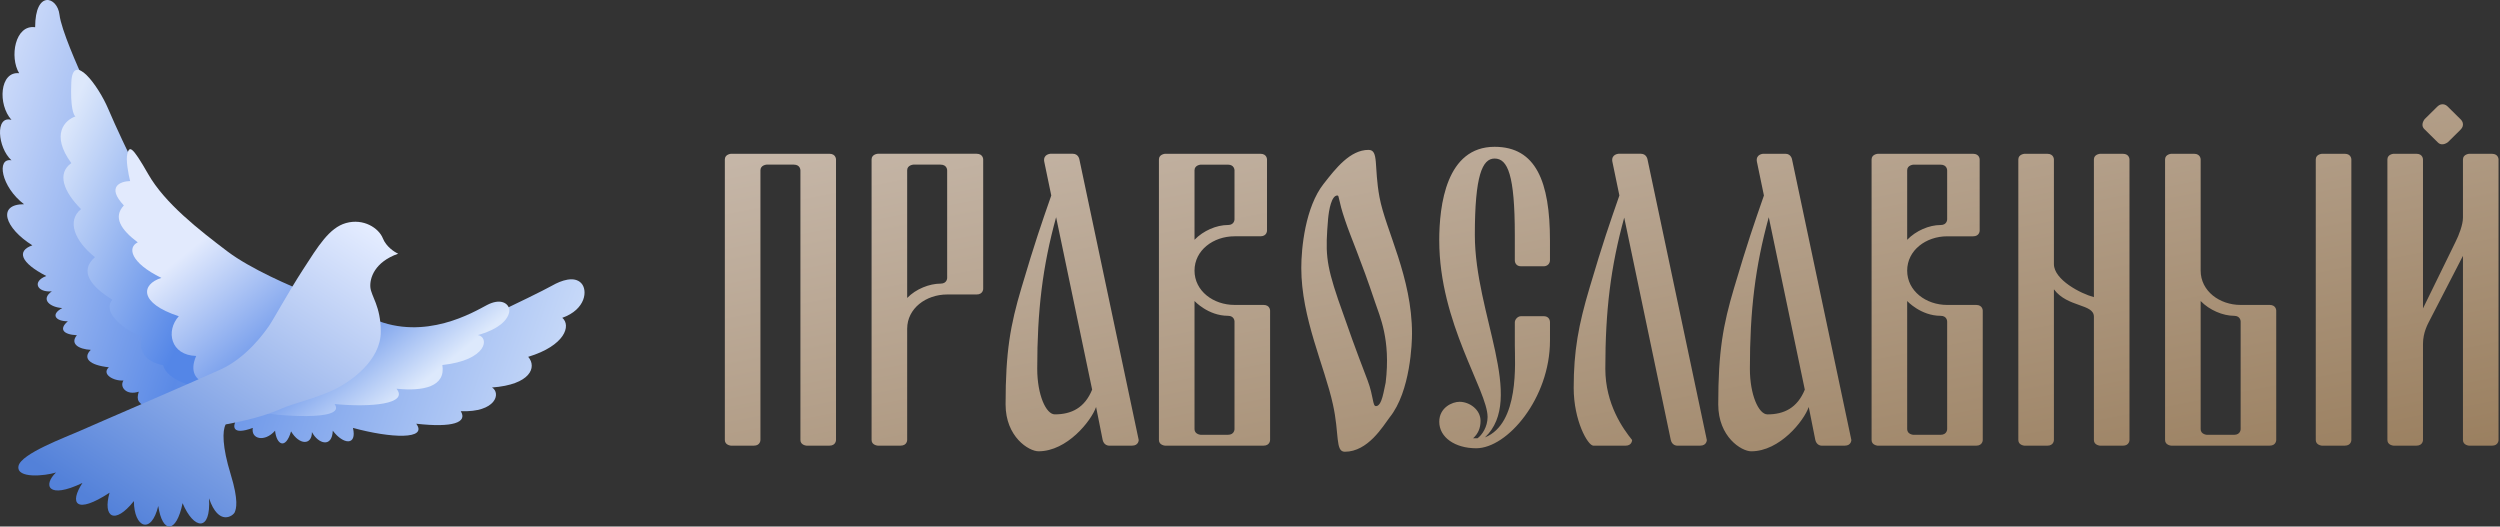 <svg width="660" height="139" viewBox="0 0 660 139" fill="none" xmlns="http://www.w3.org/2000/svg">
<rect x="0" y="0" width="660" height="139" fill="#333333" stroke="none"/>
<path d="M200.754 116.164V44.952C200.754 43.574 202.379 43.462 202.379 43.462H209.571C211.31 43.462 211.31 44.952 211.31 44.952V116.164C211.31 117.542 212.936 117.654 212.936 117.654H218.966C220.705 117.654 220.705 116.164 220.705 116.164V42.088C220.705 42.088 220.705 40.598 218.966 40.598H192.985C192.985 40.598 191.359 40.715 191.359 42.088V116.164C191.359 117.542 192.985 117.654 192.985 117.654H199.015C200.754 117.654 200.754 116.164 200.754 116.164ZM259.563 76.257V42.083C259.563 42.083 259.563 40.593 257.824 40.593H231.725C231.725 40.593 230.099 40.71 230.099 42.083V116.159C230.099 117.537 231.725 117.649 231.725 117.649H237.754C239.493 117.649 239.493 116.159 239.493 116.159V86.802C239.493 81.41 244.479 77.743 250.05 77.743H257.824C259.563 77.743 259.563 76.253 259.563 76.253V76.257ZM248.311 74.879C245.41 74.879 241.814 76.257 239.493 78.663V44.952C239.493 43.574 241.119 43.462 241.119 43.462H248.311C250.05 43.462 250.05 44.952 250.05 44.952V73.389C250.05 73.389 250.05 74.879 248.311 74.879ZM277.539 51.6C274.755 59.626 273.361 63.527 269.652 76.024C266.75 85.769 265.474 92.768 265.474 106.755C265.474 115.356 271.622 119.14 274.174 119.14C281.711 119.14 288.091 111.114 289.366 107.442L291.105 116.159C291.455 117.649 292.731 117.649 292.731 117.649H298.879C300.618 117.649 300.618 116.159 300.618 116.159L284.958 42.083C284.958 42.083 284.726 40.593 283.219 40.593H277.302C277.302 40.593 275.332 40.71 275.677 42.658L277.534 51.605L277.539 51.6ZM288.327 102.859C286.356 107.675 282.874 109.394 278.469 109.394C276.149 109.394 273.829 104.237 273.829 97.355C273.829 81.99 275.223 70.408 278.814 57.337L288.327 102.863V102.859ZM333.564 80.499H325.909C320.342 80.499 315.352 76.832 315.352 71.441C315.352 66.05 320.337 62.382 325.909 62.382H332.751C334.49 62.382 334.49 60.892 334.49 60.892V42.088C334.49 42.088 334.49 40.598 332.751 40.598H307.583C307.583 40.598 305.958 40.715 305.958 42.088V116.164C305.958 117.542 307.583 117.654 307.583 117.654H333.564C335.303 117.654 335.303 116.164 335.303 116.164V81.99C335.303 81.99 335.303 80.499 333.564 80.499ZM315.352 113.295V79.467C315.352 79.467 318.948 83.368 324.17 83.368C325.909 83.368 325.909 84.858 325.909 84.858V113.295C325.909 113.295 325.909 114.786 324.17 114.786H316.978C316.978 114.786 315.352 114.669 315.352 113.295ZM324.17 59.402C321.155 59.402 317.672 60.892 315.352 63.303V44.957C315.352 43.578 316.978 43.466 316.978 43.466H324.17C325.909 43.466 325.909 44.957 325.909 44.957V57.916C325.909 57.916 325.909 59.406 324.17 59.406V59.402ZM349.456 48.507C344.584 54.697 343.54 65.48 343.54 70.754C343.54 83.943 349.688 96.668 351.89 106.76C353.629 114.557 352.471 119.261 355.023 119.261C361.171 119.261 365.116 112.496 366.855 110.203C372.422 103.321 372.772 90.249 372.772 88.072C372.772 73.165 365.811 60.78 364.19 52.067C362.683 43.924 364.072 39.57 361.289 39.57C356.417 39.57 352.589 44.499 349.456 48.517V48.507ZM355.141 58.252C356.535 62.494 359.2 68.344 363.028 79.813C364.19 83.368 367.205 89.558 365.811 101.027C365.348 102.863 364.885 107.217 363.259 107.217C362.333 107.217 362.678 104.807 361.057 100.453C357.111 90.133 356.766 88.983 353.284 79.126C349.919 69.264 349.919 66.4 350.614 57.799C350.845 55.276 351.54 51.609 353.052 51.609C353.633 51.609 353.17 52.525 355.141 58.262V58.252ZM379.964 63.527C379.964 85.316 392.723 103.088 392.723 110.086C392.723 112.725 391.215 114.902 390.053 115.706H388.895C390.171 114.557 390.866 113.066 390.866 111.118C390.866 108.138 387.964 106.073 385.299 106.073C383.442 106.073 379.964 107.563 379.964 111.347C379.964 115.477 384.141 118.341 389.708 118.341C397.945 118.341 409.196 105.152 409.196 89.904V85.087C409.196 84.171 408.615 83.48 407.57 83.48H401.541C400.614 83.48 399.915 84.396 399.915 85.087V91.048C399.915 95.636 401.191 111.805 392.028 115.472C402.817 105.265 389.358 82.905 389.358 62.037C389.358 46.325 391.329 41.855 394.575 41.855C398.053 41.855 399.91 46.213 399.91 62.037V68.689C399.91 69.605 400.492 70.296 401.536 70.296H407.566C408.378 70.296 409.191 69.722 409.191 68.689V63.527C409.191 47.932 405.482 38.757 394.575 38.757C381.816 38.757 379.959 54.123 379.959 63.527H379.964ZM430.881 116.164C428.561 113.295 423.807 106.76 423.807 97.355C423.807 81.99 425.201 70.521 428.793 57.449L441.088 116.159C441.438 117.649 442.714 117.649 442.714 117.649H448.862C450.601 117.649 450.601 116.159 450.601 116.159L434.941 42.083C434.941 42.083 434.709 40.593 433.202 40.593H427.285C427.285 40.593 425.315 40.71 425.66 42.658L427.517 51.605C424.733 59.631 423.339 63.532 419.63 76.029C416.728 85.774 415.453 92.655 415.453 102.405C415.453 111.006 419.162 117.659 420.67 117.659H429.138C430.877 117.659 430.877 116.169 430.877 116.169L430.881 116.164ZM465.68 51.605C462.897 59.631 461.503 63.532 457.793 76.029C454.892 85.774 453.616 92.772 453.616 106.76C453.616 115.36 459.764 119.144 462.315 119.144C469.853 119.144 476.232 111.118 477.508 107.446L479.247 116.164C479.597 117.654 480.872 117.654 480.872 117.654H487.02C488.759 117.654 488.759 116.164 488.759 116.164L473.099 42.088C473.099 42.088 472.868 40.598 471.36 40.598H465.444C465.444 40.598 463.473 40.715 463.818 42.663L465.675 51.609L465.68 51.605ZM476.468 102.863C474.498 107.68 471.015 109.399 466.611 109.399C464.291 109.399 461.97 104.241 461.97 97.36C461.97 81.995 463.365 70.413 466.956 57.342L476.468 102.868V102.863ZM521.706 80.504H514.05C508.484 80.504 503.494 76.837 503.494 71.446C503.494 66.054 508.479 62.387 514.05 62.387H520.893C522.632 62.387 522.632 60.897 522.632 60.897V42.093C522.632 42.093 522.632 40.602 520.893 40.602H495.725C495.725 40.602 494.099 40.719 494.099 42.093V116.169C494.099 117.547 495.725 117.659 495.725 117.659H521.706C523.445 117.659 523.445 116.169 523.445 116.169V81.994C523.445 81.994 523.445 80.504 521.706 80.504ZM503.494 113.3V79.472C503.494 79.472 507.09 83.373 512.311 83.373C514.05 83.373 514.05 84.863 514.05 84.863V113.3C514.05 113.3 514.05 114.79 512.311 114.79H505.119C505.119 114.79 503.494 114.674 503.494 113.3ZM512.311 59.406C509.296 59.406 505.814 60.897 503.494 63.307V44.961C503.494 43.583 505.119 43.471 505.119 43.471H512.311C514.05 43.471 514.05 44.961 514.05 44.961V57.921C514.05 57.921 514.05 59.411 512.311 59.411V59.406ZM552.79 83.602V116.169C552.79 117.547 554.416 117.659 554.416 117.659H560.445C562.184 117.659 562.184 116.169 562.184 116.169V42.093C562.184 42.093 562.184 40.602 560.445 40.602H554.416C554.416 40.602 552.79 40.719 552.79 42.093V78.444C549.312 77.528 542.233 73.856 542.233 69.726V42.093C542.233 42.093 542.233 40.602 540.494 40.602H534.465C534.465 40.602 532.839 40.719 532.839 42.093V116.169C532.839 117.547 534.465 117.659 534.465 117.659H540.494C542.233 117.659 542.233 116.169 542.233 116.169V76.379C545.829 81.196 552.79 80.163 552.79 83.602ZM599.185 80.504H591.53C585.963 80.504 580.973 76.837 580.973 71.446V42.088C580.973 42.088 580.973 40.598 579.234 40.598H573.204C573.204 40.598 571.579 40.715 571.579 42.088V116.164C571.579 117.542 573.204 117.654 573.204 117.654H599.185C600.924 117.654 600.924 116.164 600.924 116.164V81.99C600.924 81.99 600.924 80.499 599.185 80.499V80.504ZM611.363 42.088V116.164C611.363 117.542 612.988 117.654 612.988 117.654H619.018C620.757 117.654 620.757 116.164 620.757 116.164V42.088C620.757 42.088 620.757 40.598 619.018 40.598H612.988C612.988 40.598 611.363 40.715 611.363 42.088ZM580.973 79.472C583.293 81.882 586.889 83.373 589.791 83.373C591.53 83.373 591.53 84.863 591.53 84.863V113.3C591.53 113.3 591.53 114.79 589.791 114.79H582.599C582.599 114.79 580.973 114.674 580.973 113.3V79.472ZM646.161 28.101C646.161 28.101 644.886 26.723 643.378 28.218L640.132 31.427C640.132 31.427 638.856 32.917 640.014 34.067L643.61 37.622C644.772 38.767 646.28 37.505 646.28 37.505L649.526 34.296C651.033 32.805 649.644 31.544 649.644 31.544L646.166 28.105L646.161 28.101ZM650.221 67.549V116.169C650.221 117.547 651.846 117.659 651.846 117.659H657.876C659.615 117.659 659.615 116.169 659.615 116.169V42.093C659.615 42.093 659.615 40.602 657.876 40.602H651.846C651.846 40.602 650.221 40.719 650.221 42.093V57.458C650.221 59.294 649.176 62.046 648.25 63.877L639.669 81.42V42.088C639.669 42.088 639.669 40.598 637.93 40.598H631.9C631.9 40.598 630.274 40.715 630.274 42.088V116.164C630.274 117.542 631.9 117.654 631.9 117.654H637.93C639.669 117.654 639.669 116.164 639.669 116.164V90.819C639.669 87.722 640.944 85.545 641.526 84.396L650.225 67.54L650.221 67.549Z" fill="url(#paint0_linear)"/>
<path d="M15.704 3.877C16.144 7.704 20.416 17.49 22.497 21.905C24.945 27.179 30.134 38.278 31.309 40.485C32.778 43.245 52.79 62.561 56.645 66.792C60.501 71.023 82.349 81.325 89.142 83.9C95.935 86.476 112.091 88.499 115.212 88.499C117.709 88.499 127.146 84.452 131.552 82.428C135.408 80.589 143.633 76.615 145.689 75.438C148.26 73.966 151.564 72.862 153.4 74.702C155.236 76.542 154.685 81.693 148.443 83.9C150.83 85.924 149.178 91.259 139.447 94.202C141.834 96.961 139.998 101.56 129.9 102.296C132.287 103.768 131.002 108.919 121.638 108.551C123.474 111.494 119.619 112.966 109.888 111.862C113.009 116.093 103.279 115.725 93.181 112.966C94.283 117.749 90.611 117.381 87.857 113.702C87.673 118.301 84.001 117.197 82.349 114.07C82.349 117.565 79.044 117.565 76.841 113.886C75.372 118.853 72.986 117.381 72.618 113.702C69.864 116.829 66.192 115.909 66.743 112.966C61.162 115.026 61.48 112.475 62.337 110.942L39.02 107.631C36.634 106.527 35.899 105.791 36.634 103.4C33.329 104.504 31.493 102.112 32.594 100.457C30.024 100.641 26.719 98.801 28.739 96.961C23.598 96.409 21.762 94.57 23.965 92.362C20.661 92.178 18.458 90.707 20.294 88.499C16.622 88.315 15.52 86.844 17.907 84.82C14.602 84.82 13.317 82.98 16.438 81.325C13.317 81.141 10.563 79.117 13.684 76.91C9.829 77.278 8.36 74.334 12.215 72.862C5.422 69.367 4.321 66.24 8.543 64.768C1.2 60.169 -0.82 53.914 6.34 53.914C0.282 49.316 -1.004 41.589 3.036 42.325C-0.636 39.014 -1.371 30.367 3.036 31.655C-0.636 27.608 -0.086 18.778 5.055 19.33C2.485 15.099 3.954 6.453 9.278 7.188C9.278 -2.745 15.153 -0.906 15.704 3.877Z" fill="url(#paint1_linear)"/>
<path d="M28.555 28.711C30.611 33.568 34.185 41.036 35.715 44.164C41.015 51.213 48.805 60.346 56.829 66.975C67.294 75.621 77.391 78.564 77.759 80.036C78.126 81.508 73.536 89.418 69.497 94.017C65.458 98.616 53.157 102.295 52.606 102.295C52.055 102.295 44.161 100.64 43.059 96.409C38.102 95.489 36.45 92.361 37.551 88.866C31.676 86.659 27.086 82.06 29.657 79.116C23.965 75.621 20.844 71.574 25.067 67.895C19.742 63.663 17.539 58.329 21.395 55.201C16.805 50.602 14.969 45.819 18.825 43.06C13.243 35.407 17.233 31.654 19.926 30.735C19.437 30.489 18.531 28.343 18.825 21.72C19.192 13.442 25.985 22.64 28.555 28.711Z" fill="url(#paint2_linear)"/>
<path d="M60.052 66.378C66.074 70.94 76.882 75.637 81.533 77.415C82.695 77.722 87.738 79.513 98.607 84.222C112.193 90.109 125.045 82.382 128.533 80.543C132.021 78.703 134.041 79.991 134.408 81.463C134.775 82.934 133.49 86.429 126.146 88.453C129.267 89.005 128.717 95.076 116.783 96.363C117.701 102.066 111.826 103.354 104.666 102.618C107.97 106.665 97.873 107.585 88.326 106.665C91.814 111.448 71.618 109.609 68.865 108.873C66.111 108.137 56.931 101.882 54.36 101.146C51.79 100.41 49.954 98.203 51.79 93.972C44.997 93.788 43.712 87.349 47.2 83.486C36.552 79.991 37.286 75.024 42.61 73.368C34.349 69.321 33.614 65.274 36.368 63.986C31.962 60.675 29.759 57.364 32.696 54.236C27.996 49.233 31.839 47.859 34.349 47.798C33.92 46.081 33.173 42.242 33.614 40.623C34.165 38.6 34.716 38.232 39.122 45.958C43.528 53.684 52.525 60.675 60.052 66.378Z" fill="url(#paint3_linear)"/>
<path d="M101.078 62.929C101.96 65.136 104.138 66.547 105.118 66.976C98.875 69.184 97.59 73.415 97.774 75.806C97.957 78.198 100.528 80.773 100.528 87.58C100.528 95.142 92.633 100.825 87.86 103.032C83.086 105.24 77.395 106.528 74.457 107.815C71.52 109.103 67.481 110.575 59.586 112.046C58.668 113.702 58.668 117.933 60.871 125.108C63.074 132.282 62.34 134.306 61.973 135.226C61.605 136.145 57.75 139.089 55.18 131.546C55.73 140.56 51.141 139.825 48.203 132.834C46.551 140.928 42.879 140.928 41.777 133.57C39.941 141.296 35.351 139.273 35.351 132.282C30.211 138.721 27.089 136.513 28.925 130.075C19.929 135.961 18.277 132.834 21.765 127.499C12.585 131.914 11.3 128.051 14.789 124.74C11.851 125.66 4.324 126.395 4.874 123.084C5.425 119.773 17.543 115.358 21.214 113.702C24.886 112.046 51.508 100.641 58.301 97.514C65.094 94.386 69.684 87.948 70.969 86.108C72.254 84.268 75.926 77.462 79.965 71.207C84.004 64.953 86.942 60.118 91.348 58.882C95.938 57.594 99.977 60.17 101.078 62.929Z" fill="url(#paint4_linear)"/>
<defs>
<linearGradient id="paint0_linear" x1="191.359" y1="27.521" x2="225.978" y2="204.219" gradientUnits="userSpaceOnUse">
<stop stop-color="#C9BBAE"/>
<stop offset="1" stop-color="#9A7F5F"/>
</linearGradient>
<linearGradient id="paint1_linear" x1="-24.602" y1="51.523" x2="162.285" y2="115.549" gradientUnits="userSpaceOnUse">
<stop stop-color="#E2EAFD"/>
<stop offset="0.42" stop-color="#5B8AE6"/>
<stop offset="1" stop-color="#DDE9FC"/>
</linearGradient>
<linearGradient id="paint2_linear" x1="16.156" y1="34.598" x2="63.191" y2="56.968" gradientUnits="userSpaceOnUse">
<stop stop-color="#DDE8FB"/>
<stop offset="1" stop-color="#5486E7"/>
</linearGradient>
<linearGradient id="paint3_linear" x1="55.813" y1="61.273" x2="97.589" y2="112.517" gradientUnits="userSpaceOnUse">
<stop stop-color="#E2EAFD"/>
<stop offset="0.598" stop-color="#5F8DE8"/>
<stop offset="1" stop-color="#DDE9FC"/>
</linearGradient>
<linearGradient id="paint4_linear" x1="74.543" y1="44.717" x2="18.576" y2="128.5" gradientUnits="userSpaceOnUse">
<stop stop-color="#E4ECFF"/>
<stop offset="1" stop-color="#5381D9"/>
</linearGradient>
</defs>
</svg>
